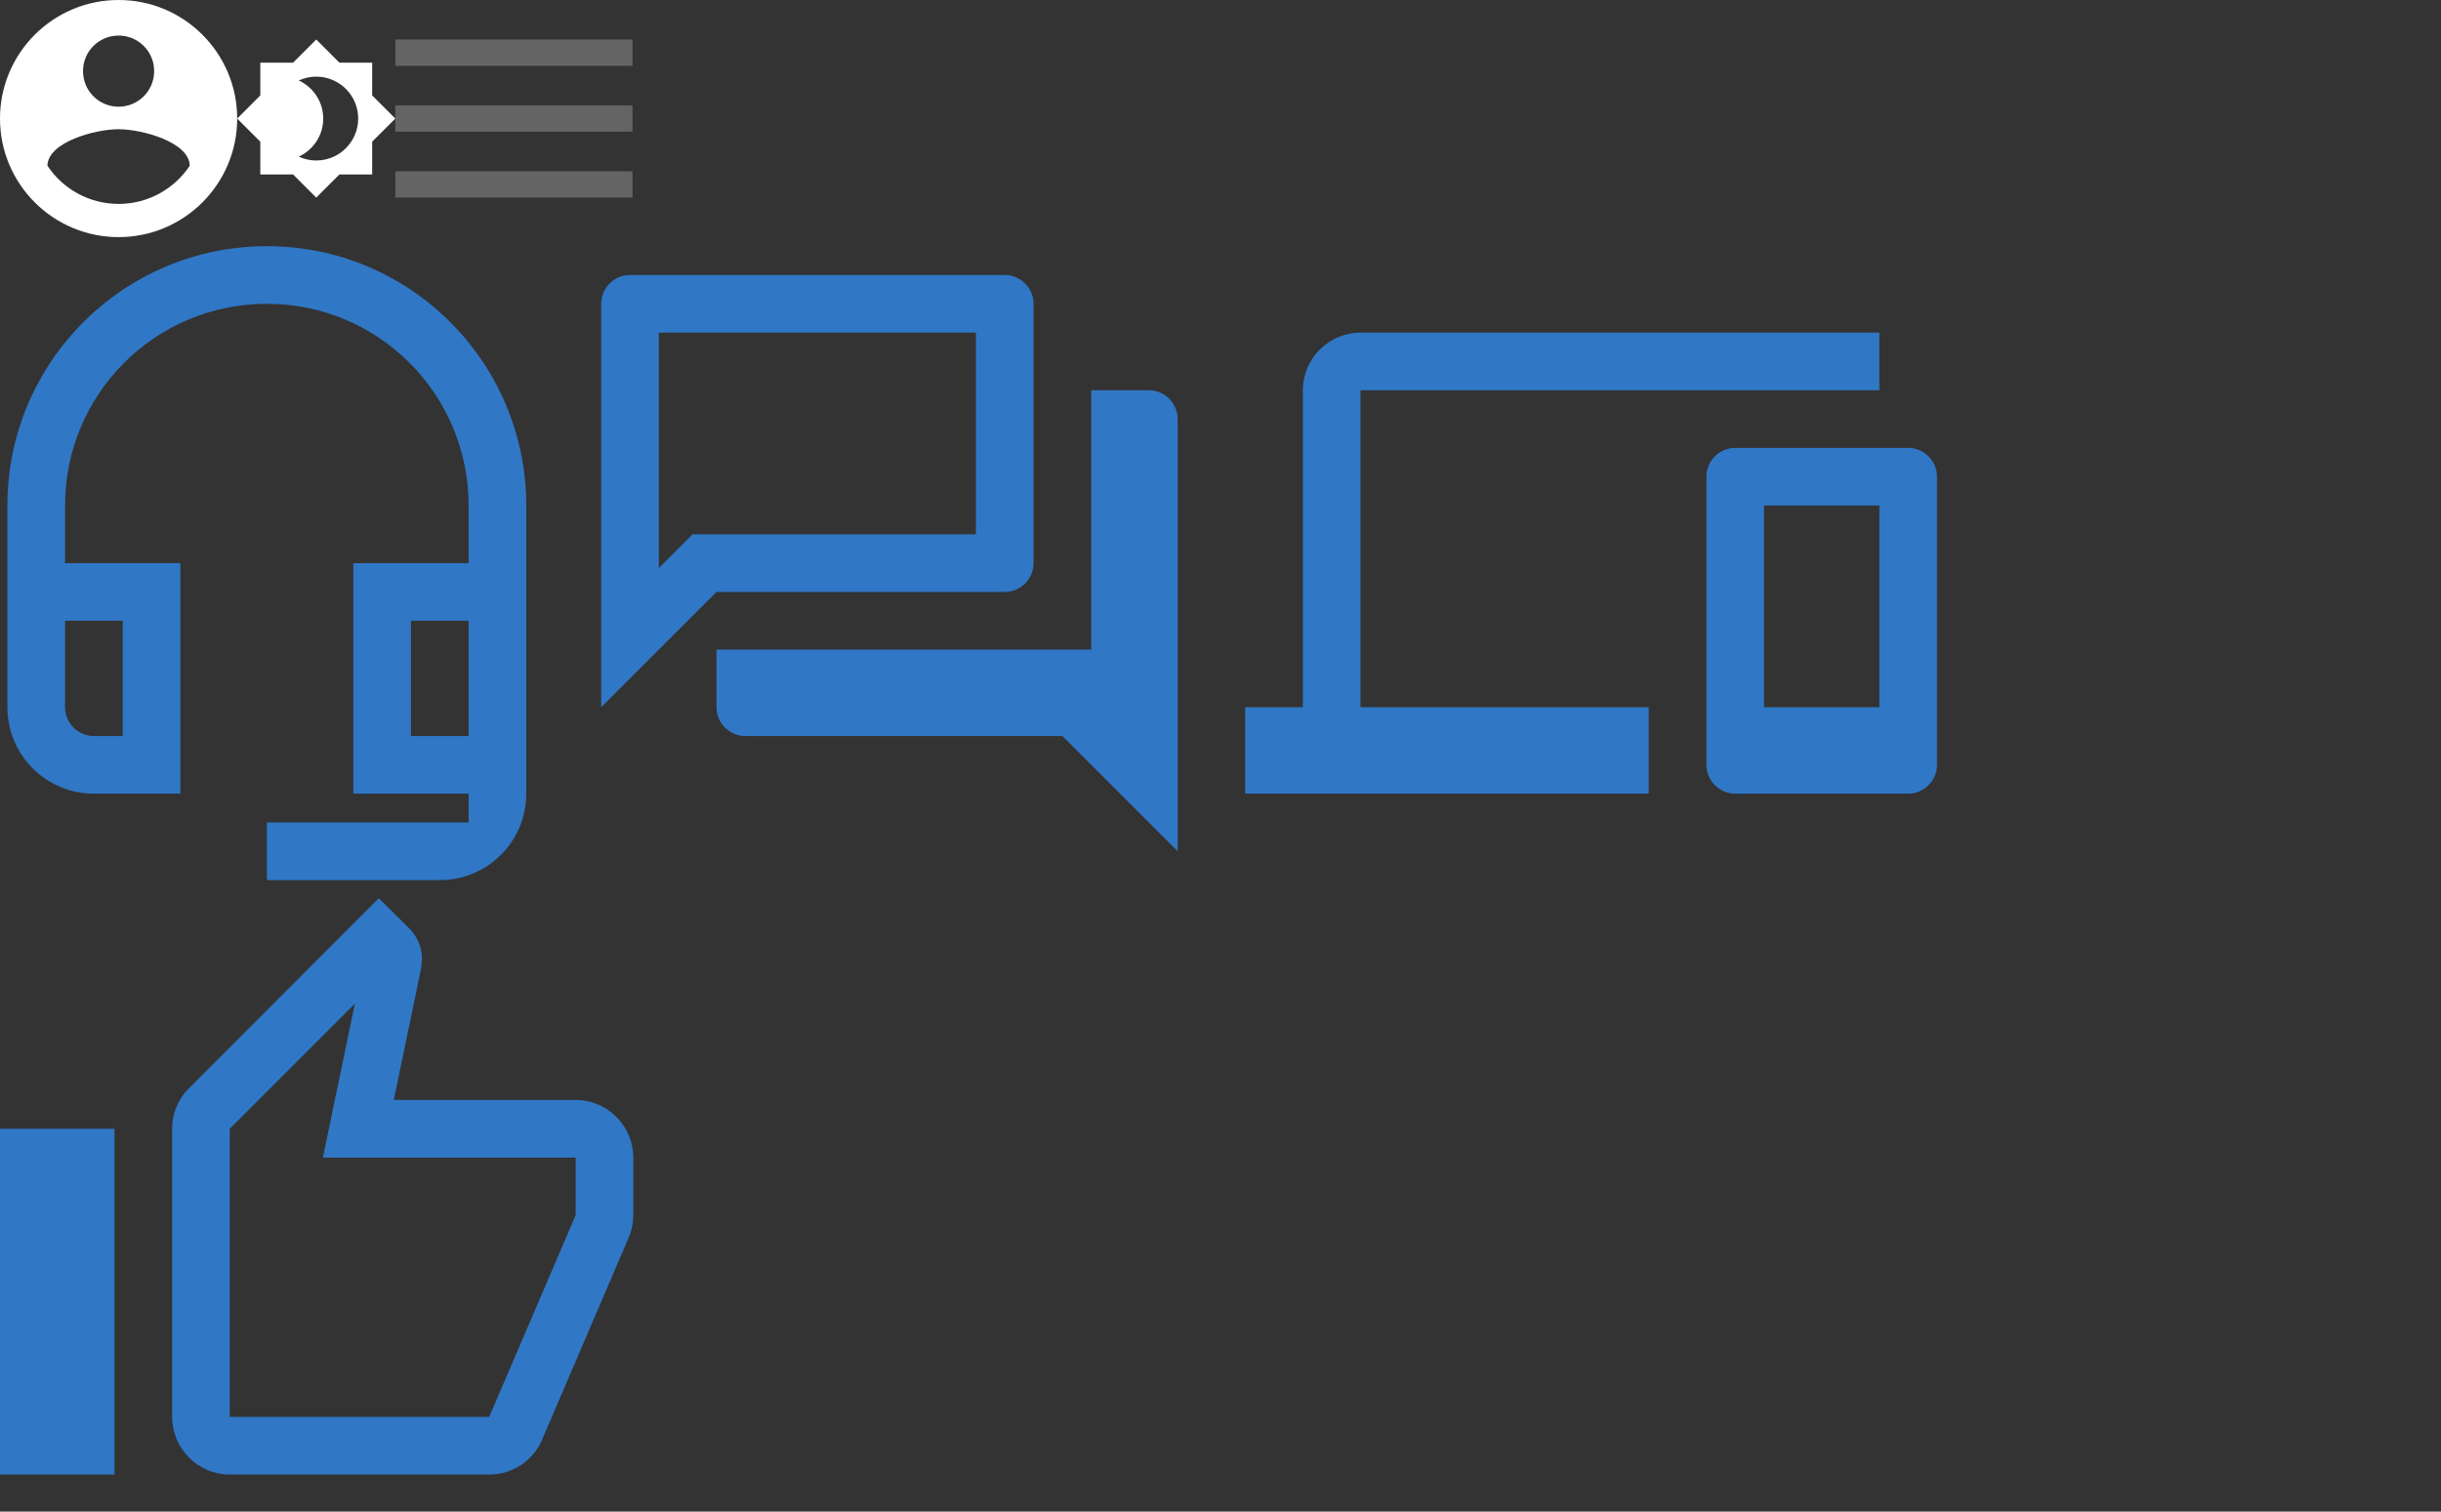 <svg width="247" height="153" viewBox="0 0 247 153" fill="none" xmlns="http://www.w3.org/2000/svg">
<rect x="0" y="0" width="247" height="153" fill="#333333" stroke="none"/>
<g clip-path="url(#clip0)">
<path d="M37.659 9.659V6.341H34.341L32 4L29.659 6.341H26.341V9.659L24 12L26.341 14.341V17.659H29.659L32 20L34.341 17.659H37.659V14.341L40 12L37.659 9.659ZM32 16.244C31.37 16.244 30.769 16.103 30.232 15.855C31.689 15.183 32.707 13.712 32.707 12C32.707 10.288 31.689 8.817 30.232 8.145C30.769 7.897 31.37 7.756 32 7.756C34.341 7.756 36.244 9.659 36.244 12C36.244 14.341 34.341 16.244 32 16.244Z" fill="white"/>
<path d="M12 0C5.376 0 0 5.376 0 12C0 18.624 5.376 24 12 24C18.624 24 24 18.624 24 12C24 5.376 18.624 0 12 0ZM12 3.6C13.992 3.6 15.6 5.208 15.6 7.2C15.6 9.192 13.992 10.8 12 10.8C10.008 10.8 8.4 9.192 8.4 7.2C8.4 5.208 10.008 3.6 12 3.6ZM12 20.64C9 20.64 6.348 19.104 4.8 16.776C4.836 14.388 9.6 13.08 12 13.08C14.388 13.08 19.164 14.388 19.2 16.776C17.652 19.104 15 20.64 12 20.64Z" fill="white"/>
<path opacity="0.24" d="M40 20H64V17.333H40V20ZM40 13.333H64V10.667H40V13.333ZM40 4V6.667H64V4H40Z" fill="white"/>
<path d="M47.417 62.833V74.5H41.583V62.833H47.417ZM12.417 62.833V74.5H9.5C7.896 74.5 6.583 73.188 6.583 71.583V62.833H12.417ZM27 24.917C12.504 24.917 0.75 36.671 0.75 51.167V71.583C0.75 76.425 4.658 80.333 9.5 80.333H18.25V57H6.583V51.167C6.583 39.879 15.713 30.75 27 30.75C38.288 30.75 47.417 39.879 47.417 51.167V57H35.75V80.333H47.417V83.25H27V89.083H44.5C49.342 89.083 53.25 85.175 53.25 80.333V51.167C53.25 36.671 41.496 24.917 27 24.917Z" fill="#3077C6"/>
<path d="M98.75 33.667V54.083H70.079L66.667 57.496V33.667H98.75ZM101.667 27.833H63.75C62.146 27.833 60.833 29.146 60.833 30.75V71.583L72.5 59.917H101.667C103.271 59.917 104.583 58.604 104.583 57V30.75C104.583 29.146 103.271 27.833 101.667 27.833ZM116.25 39.5H110.417V65.75H72.5V71.583C72.5 73.187 73.812 74.5 75.417 74.5H107.5L119.167 86.167V42.417C119.167 40.812 117.854 39.5 116.25 39.5Z" fill="#3077C6"/>
<path d="M137.667 39.5H190.167V33.667H137.667C134.458 33.667 131.833 36.292 131.833 39.5V71.583H126V80.333H166.833V71.583H137.667V39.5ZM193.083 45.333H175.583C173.979 45.333 172.667 46.646 172.667 48.25V77.417C172.667 79.021 173.979 80.333 175.583 80.333H193.083C194.687 80.333 196 79.021 196 77.417V48.25C196 46.646 194.687 45.333 193.083 45.333ZM190.167 71.583H178.5V51.167H190.167V71.583Z" fill="#3077C6"/>
<path d="M58.25 111.333H39.846L42.617 98.004L42.704 97.071C42.704 95.875 42.208 94.767 41.421 93.979L38.329 90.917L19.137 110.138C18.058 111.188 17.417 112.646 17.417 114.25V143.417C17.417 146.625 20.042 149.25 23.25 149.25H49.5C51.921 149.25 53.992 147.792 54.867 145.692L63.675 125.129C63.938 124.458 64.083 123.758 64.083 123V117.167C64.083 113.958 61.458 111.333 58.25 111.333ZM58.25 123L49.5 143.417H23.25V114.25L35.908 101.592L32.671 117.167H58.25V123ZM-0.083 114.25H11.583V149.25H-0.083V114.25Z" fill="#3077C6"/>
</g>
<defs>
<clipPath id="clip0">
<rect width="247" height="153" fill="white"/>
</clipPath>
</defs>
</svg>
